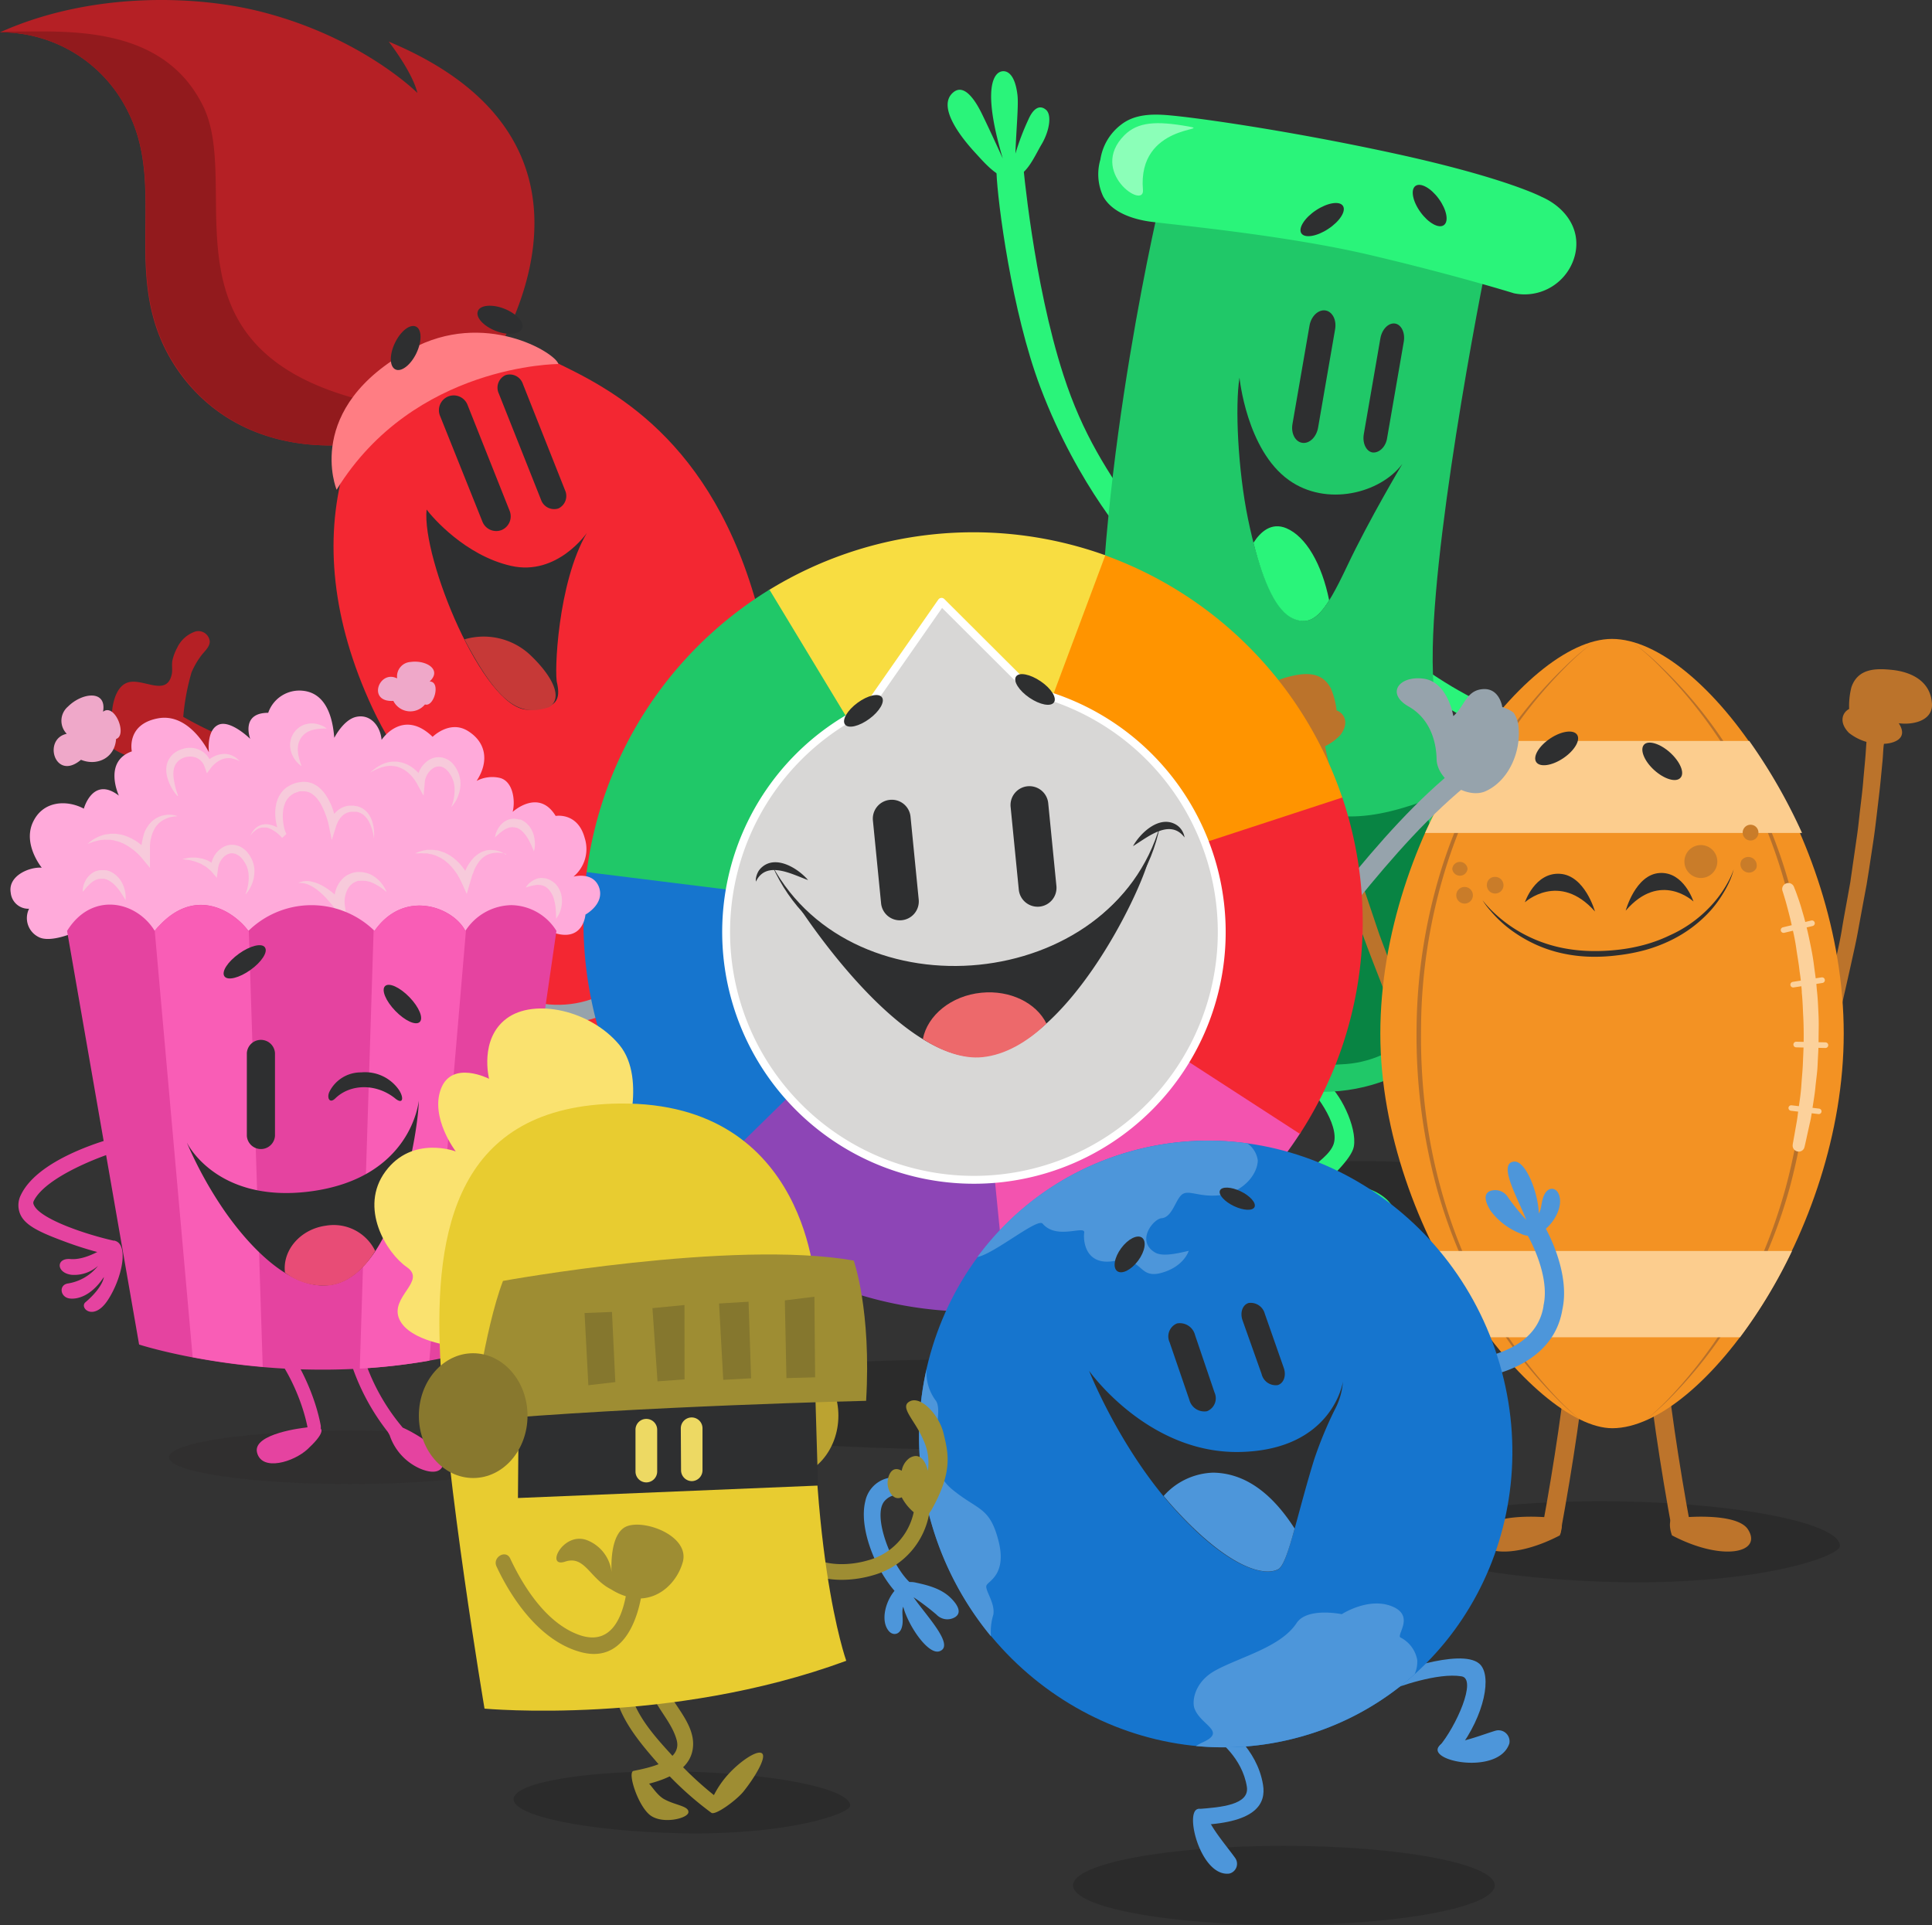 <svg xmlns="http://www.w3.org/2000/svg" width="633.014" height="630.733" viewBox="0 0 633.014 630.733">
  <rect x="0" y="0" width="633.014" height="630.733" fill="#333333" stroke="none"/>
  <g id="Grupo_513" data-name="Grupo 513" transform="translate(-379 -243.043)">
    <g id="Persojanes-06" transform="translate(689.488 266.374)" style="isolation: isolate">
      <g id="Capa_1" data-name="Capa 1" transform="translate(0 0)">
        <path id="Trazado_22156" data-name="Trazado 22156" d="M20.655,34.975c5.026-.205,7.549-6.687,10.113-11.016s3.426-9.6,1.456-11.3-4.1-.7-5.805,3.221A81.848,81.848,0,0,0,22.194,27c.226-7.159,1.067-15.919.677-19.139C21.927-.308,18.481-.6,16.8.41,14.378,1.928,12,8.205,18.05,28.6c0,0-4.1-9.047-6.852-14.667s-6.134-9.6-9.272-7.077c-6.154,4.923,3.98,16.514,7.282,20.062,2.318,2.523,6.339,7.241,9.929,7.959A6.5,6.5,0,0,0,20.655,34.975Z" transform="translate(0.017 0)" fill="#2af47a"/>
        <path id="Trazado_22157" data-name="Trazado 22157" d="M166.841,188.983c0,8.205-29.786,14.913-66.505,14.913S33.81,197.229,33.81,188.983,63.6,174.09,100.336,174.09,166.841,180.757,166.841,188.983Z" transform="translate(35.583 183.032)" opacity="0.15" style="mix-blend-mode: multiply;isolation: isolate"/>
        <path id="Trazado_22158" data-name="Trazado 22158" d="M95.431,196.226c4.657-3.651,29.355-17.806,23.611-30.77-1.805-4.1-6.544-3.508-11.631.164A58.074,58.074,0,0,0,88.19,193.99S90.754,199.939,95.431,196.226Z" transform="translate(92.756 170.968)" fill="#2af47a"/>
        <path id="Trazado_22159" data-name="Trazado 22159" d="M117.889,236.7c-25.027-33.458-51.694-67.7-57.438-110.343-.677-5.087,7.282-5.21,7.959-.185,5.518,41.068,32.186,74.3,56.31,106.425C127.777,236.7,120.925,240.807,117.889,236.7Z" transform="translate(63.549 128.766)" fill="#2af47a"/>
        <path id="Trazado_22160" data-name="Trazado 22160" d="M63.853,197.088c3.857-3.364,10.852-9.847,11.59-13.785,1.19-6.359-4.759-18.36-9.4-21.191s-8.7-.308-6.441.944,11.3,12.8,9.252,19.3S52.14,194.011,55.217,199.447s34.3,12.718,33.376,5.169C88.038,199.242,76.058,192.8,63.853,197.088Z" transform="translate(57.644 169.08)" fill="#2af47a"/>
        <path id="Trazado_22161" data-name="Trazado 22161" d="M16.426,14.53s3.385,39.222,13.293,69.746c6.3,19.488,14.462,31.8,24.9,46.71l-2.051,9.559S34.6,121.242,22.15,88.277C12.754,63.394,8.139,27.495,7.79,18.038Z" transform="translate(8.226 15.275)" fill="#2af47a"/>
        <path id="Trazado_22162" data-name="Trazado 22162" d="M113.392,113.3c-2.4,4.226,1.456,10.975,3.241,15.365s5.518,8.513,8.205,8.021,3-2.81.964-6.585a84.111,84.111,0,0,0-6.318-10.093c5.559,4.513,12.042,10.482,14.831,12.124,7.077,4.1,9.416,1.58,9.6-.308.308-2.913-3.282-8.534-23.2-16.083,0,0,9.7,2.195,15.837,3.426s11.365.923,11.241-3.1c-.246-7.877-16.555-7.18-21.437-6.79-3.139.246-9.6.431-12.021,2.872a5.108,5.108,0,0,0-.944,1.149Z" transform="translate(118.448 114.669)" fill="#2af47a"/>
        <path id="Trazado_22163" data-name="Trazado 22163" d="M68,85.6s19.673,21.7,46.874,33.335c24.042,10.257,35.755,13.457,55.079,17.047l-1.662,7.057s-32.412-5.334-57.438-17.991C97.2,118.135,73.933,103.857,61.44,86.072Z" transform="translate(64.632 89.996)" fill="#2af47a"/>
        <path id="Trazado_22164" data-name="Trazado 22164" d="M44.653,23.478s-21.211,87.757-20.37,163.535S53.9,304.208,73.926,313.029c26.134,11.508,62.033,2.195,72.618-27.734,10.77-30.483-14.236-61.418-13.129-113.153.923-42.833,17.56-126.651,19.3-133.626S52.591,2.083,44.653,23.478Z" transform="translate(25.54 16.625)" fill="#20c868"/>
        <path id="Trazado_22165" data-name="Trazado 22165" d="M25.659,33.736c2.728,4.985,9.108,7.323,15,8.205s43.981,4.308,72.188,10.934,47.387,12.6,47.387,12.6a17.026,17.026,0,0,0,20.042-12.7h0c2.051-8.9-3.857-15.816-11.036-18.934,0,0-11.959-6.318-48.453-14.236S52.019,7.293,44.881,6.986c-6.154-.308-10.257.8-13.416,3.282a17.662,17.662,0,0,0-6.728,11.385,17.088,17.088,0,0,0,.923,12.083Z" transform="translate(25.312 7.291)" fill="#2af47a"/>
        <path id="Trazado_22166" data-name="Trazado 22166" d="M30.2,12.3c4.431-4.472,10.524-4.78,20.985-2.933,8.452,1.518-16.739-.985-14.852,20.8C36.909,36.853,18.446,24.217,30.2,12.3Z" transform="translate(27.663 8.727)" fill="#8bffb8"/>
        <path id="Trazado_22167" data-name="Trazado 22167" d="M29.33,108.926s23.242-5.805,41.643,9.682,34.4,14.154,53.787,7.262c0,0,11.8,35.243,9.662,53.336-1.764,14.954-15.96,31.2-34.689,32.7s-37.458-2.831-51.428-27C42.418,174.775,31.258,144.292,29.33,108.926Z" transform="translate(30.872 113.4)" fill="#088443"/>
        <path id="Trazado_22168" data-name="Trazado 22168" d="M59.179,123.583a4.964,4.964,0,0,0-5.662,3.918,4.677,4.677,0,0,0,3.816,5.539,4.923,4.923,0,0,0,5.621-3.918,4.677,4.677,0,0,0-3.775-5.539Z" transform="translate(56.205 129.862)" fill="#20c868"/>
        <path id="Trazado_22169" data-name="Trazado 22169" d="M53.108,116.945a8.923,8.923,0,0,0-10.257,7.118A8.472,8.472,0,0,0,49.7,134.136a8.944,8.944,0,0,0,10.257-7.118,8.472,8.472,0,0,0-6.852-10.072Z" transform="translate(44.901 122.818)" fill="#20c868"/>
        <path id="Trazado_22170" data-name="Trazado 22170" d="M63.507,76.647c-.533,3.057-2.831,5.293-5.149,4.964h0c-2.318-.328-3.775-3.077-3.241-6.154L60.7,43.209c.533-3.077,2.851-5.293,5.169-4.985h0c2.3.328,3.754,3.077,3.221,6.154Z" transform="translate(57.868 40.157)" fill="#2e2f30"/>
        <path id="Trazado_22171" data-name="Trazado 22171" d="M74.174,77.689c-.39,3.036-2.646,5.087-4.759,4.882h0c-2.051-.287-3.405-2.954-2.913-5.949L71.938,45.2c.513-2.995,2.646-5.169,4.78-4.882h0c2.051.287,3.405,2.974,2.892,5.949Z" transform="translate(69.847 42.356)" fill="#2e2f30"/>
        <path id="Trazado_22172" data-name="Trazado 22172" d="M65.4,29.562c-3.754,2.482-7.693,3.1-8.78,1.415s1.067-5.087,4.841-7.57,7.713-3.1,8.8-1.395S69.179,27.1,65.4,29.562Z" transform="translate(59.273 22.132)" fill="#2e2f30"/>
        <path id="Trazado_22173" data-name="Trazado 22173" d="M76.834,27.135c-2.585-3.528-3.344-7.405-1.682-8.616s5.067.656,7.652,4.205,3.344,7.385,1.682,8.616S79.418,30.683,76.834,27.135Z" transform="translate(78.121 19.082)" fill="#2e2f30"/>
        <path id="Trazado_22174" data-name="Trazado 22174" d="M46.95,48.94s2.3,23.652,16.144,33.56c12.308,8.841,29.97,4.39,37.212-5.272,0,0-10.852,18.155-18.114,33.519s-11.036,20.083-17.7,17.047c-6.154-2.81-11.241-15.385-14.77-32.617C46.437,79.2,45.452,58.253,46.95,48.94Z" transform="translate(48.68 51.453)" fill="#2e2f30"/>
        <path id="Trazado_22175" data-name="Trazado 22175" d="M73.631,96.943C71.272,85.189,66.1,76.081,59.62,73.332c-4.882-2.051-8.452,1.108-10.79,4.759,3.344,13.354,7.652,22.442,12.883,24.8C66.349,104.985,69.692,103.3,73.631,96.943Z" transform="translate(51.374 76.417)" fill="#2af47a"/>
        <path id="Trazado_22176" data-name="Trazado 22176" d="M30.167,88.45a196.93,196.93,0,0,0-.882,46.382c3.2,29.786,9.067,49.233,15,60.023a35.92,35.92,0,0,0,17.806,14.831S49.634,192.536,45.675,158.4c-4.246-36.925-.533-56.269-.533-56.269S37.921,98.871,30.167,88.45Z" transform="translate(29.81 92.993)" fill="#8bffb8"/>
      </g>
    </g>
    <g id="Persojanes-33" transform="translate(379 243.043)" style="isolation: isolate">
      <g id="Capa_1-2" data-name="Capa 1" transform="translate(0 0)">
        <path id="Trazado_22910" data-name="Trazado 22910" d="M64.429,167.81c-9.055-11.83-27.409-16.187-41.6-15.8a2.726,2.726,0,0,1,0-5.428c16.382-.438,35.953,5.014,46.249,18.5,2.118,2.775-2.58,5.453-4.674,2.726Z" transform="translate(171.272 210.193)" fill="#b52025"/>
        <path id="Trazado_22911" data-name="Trazado 22911" d="M14.81,170.258c0,6.377,27.214,11.538,60.854,11.538s60.854-5.16,60.854-11.538S109.3,158.72,75.664,158.72,14.81,163.88,14.81,170.258Z" transform="translate(117.877 227.632)" opacity="0.15" style="mix-blend-mode: multiply;isolation: isolate"/>
        <path id="Trazado_22912" data-name="Trazado 22912" d="M57.827,150.54a66.331,66.331,0,0,0-2.7,34.663c.56,3.408-4.649,4.868-5.233,1.436a71.784,71.784,0,0,1,2.726-37.559c1.217-3.237,6.475-1.826,5.209,1.436Z" transform="translate(114.22 211.178)" fill="#b52025"/>
        <path id="Trazado_22913" data-name="Trazado 22913" d="M2.621,86.35c15.871.316,28.65,5.55,41.381,14.9,2.166,1.607,1.607,6.207-1.217,6.378-9.737.584-20.058,7.765-26.484,16.893-2,2.824-7.035,0-5.282-3.091,5.6-9.737,16.236-19.936,32.569-19.741-.438,1.68-2.434,3.481-2.872,5.16A62.656,62.656,0,0,0,2.426,93.215c-3.481,0-3.189-6.937.292-6.864Z" transform="translate(245.227 123.841)" fill="#b52025"/>
        <path id="Trazado_22914" data-name="Trazado 22914" d="M147.627,109.5c-24.8,17.5-59.175,8.325-83.614-6.67-2.97-1.826-.341-8.763,2.653-6.937,22.881,14.045,52.676,22.3,75.946,5.866,2.848-2.02,5.55,2.678,2.726,4.674Z" transform="translate(-9.829 137.086)" fill="#b52025"/>
        <path id="Trazado_22915" data-name="Trazado 22915" d="M44.164,53.422c-14.605,7.3-21.908,18.67-25.827,33.2C12.3,109.019,14.419,135.308,27.9,164.25c15.238,32.594,35.734,38.606,46.687,61.244,12.755,31.815-7.3,55.329-5.72,60.854s5.6,17.307,23.027,17.307c24.074.56,85.439-72.027,62.534-170.952C139.34,75.6,105.481,59.386,87.176,50.574,72.814,43.637,52.83,49.065,44.164,53.422Z" transform="translate(94.146 67.776)" fill="#f32732"/>
        <path id="Trazado_22916" data-name="Trazado 22916" d="M206.749,120.881s51.58-72.417-32.009-107.25c0,0,7.741,9.883,9.4,16.82,0,0-17.867-17.94-50.533-26.435-22.492-5.866-56.96-6.572-86.218,6.572a46.42,46.42,0,0,1,42.16,26.459c13.339,26.995-5.039,58.006,18.6,87.63,22.784,28.066,58.664,20.277,58.664,20.277S172.744,126.31,206.749,120.881Z" transform="translate(-47.384 0)" fill="#b52025"/>
        <path id="Trazado_22917" data-name="Trazado 22917" d="M66.5,4.523,67.522,4.3C85.56,4.5,119.2.726,132.977,28.645s-18.67,83.93,62.047,98.584a28.48,28.48,0,0,0-9.152,11.66s-35.88,7.789-58.566-20.4c-23.563-29.5-5.258-60.514-18.694-87.508A46.42,46.42,0,0,0,66.5,4.523Z" transform="translate(-66.451 6.066)" fill="#921a1d"/>
        <path id="Trazado_22918" data-name="Trazado 22918" d="M118.473,55.051s-47.272,0-72.66,41.186c0,0-11.124-26.776,24.342-46.006C94.2,37.087,117.573,51.376,118.473,55.051Z" transform="translate(64.479 64.224)" fill="#ff7d83"/>
        <path id="Trazado_22919" data-name="Trazado 22919" d="M57.349,91.433A4.552,4.552,0,0,0,63.07,94.3h0a4.528,4.528,0,0,0,2.166-5.939L51.41,53.508a4.528,4.528,0,0,0-5.72-2.872h0a4.528,4.528,0,0,0-2.166,6.012Z" transform="translate(119.907 72.29)" fill="#2e2f30"/>
        <path id="Trazado_22920" data-name="Trazado 22920" d="M64.868,94.668A4.868,4.868,0,0,0,71.1,97.345h0a4.868,4.868,0,0,0,2.678-6.231L59.927,56.256A4.868,4.868,0,0,0,53.6,53.579h0a4.868,4.868,0,0,0-2.7,6.231Z" transform="translate(93.231 76.333)" fill="#2e2f30"/>
        <path id="Trazado_22921" data-name="Trazado 22921" d="M64.235,58.122c1.923.925,5.014-1.461,6.864-5.331s1.8-7.789-.146-8.714-5.014,1.46-6.889,5.355S62.287,57.2,64.235,58.122Z" transform="translate(65.336 62.929)" fill="#2e2f30"/>
        <path id="Trazado_22922" data-name="Trazado 22922" d="M49.121,42.948c-.779,2.02,1.85,4.868,5.842,6.451s7.887,1.168,8.666-.828-1.85-4.868-5.866-6.451S49.778,40.952,49.121,42.948Z" transform="translate(107.445 59.02)" fill="#2e2f30"/>
        <path id="Trazado_22923" data-name="Trazado 22923" d="M10.925,166.784c-2.848-3.627,25.729-22.078,27.993-17.915S13.8,170.435,10.925,166.784Z" transform="translate(225.287 212.631)" fill="#b52025"/>
        <path id="Trazado_22924" data-name="Trazado 22924" d="M45.92,166.515c0,1.947,4.868,3.505,10.832,3.505s10.832-1.558,10.832-3.505-4.868-3.505-10.832-3.505S45.92,164.592,45.92,166.515Z" transform="translate(111.084 233.785)" fill="#b52025"/>
        <path id="Trazado_22925" data-name="Trazado 22925" d="M12.119,102.1c5.4-2.8,8.812,2.434,8.617,6.012s-5.818,7.035-3.822,9.031,6.012-5.818,9.226-4.406,2.02,5.4-2.8,7.619-8.422,3.6-9.737.609c1.607,3.213,13.047-.414,12.439,4.868-.243,2.191-12.828,4.6-15.238-1.826S6.642,104.921,12.119,102.1Z" transform="translate(241.814 145.288)" fill="#b52025"/>
        <path id="Trazado_22926" data-name="Trazado 22926" d="M116.642,114.133a75.291,75.291,0,0,1,2.8-15.652,25.753,25.753,0,0,1,3.213-5.55c.949-1.29,2.872-2.848,2.751-4.7a3.749,3.749,0,0,0-4.649-3.164,10.151,10.151,0,0,0-6.012,5.331,16.14,16.14,0,0,0-1.509,3.895c-.365,1.534,0,2.994-.219,4.528-1.436,7.595-8.568,2.045-13.631,2.775-5.6.8-6.012,10.029-6.012,10.029s-4.868,7.3-.389,11.222S114.622,132.56,116.642,114.133Z" transform="translate(-56.689 121.836)" fill="#b52025"/>
        <path id="Trazado_22927" data-name="Trazado 22927" d="M92.94,76.233S83.2,90.473,68.087,87.041,42.212,71,40.411,68.59C38.8,84.656,58.862,133.485,73.3,134.167c10.224,0,10.929-3.651,9.883-8.666C82.181,122.7,83.325,92.469,92.94,76.233Z" transform="translate(99.359 98.37)" fill="#2e2f30"/>
        <path id="Trazado_22928" data-name="Trazado 22928" d="M44.534,86.594a22.321,22.321,0,0,1,21.275,4.868c7.156,6.694,11.319,14.143,6.524,17.331C62.888,111.958,55.975,108.355,44.534,86.594Z" transform="translate(107.65 122.892)" fill="#c63937"/>
      </g>
    </g>
    <g id="Persojanes-38" transform="translate(788.905 452.388)" style="isolation: isolate">
      <g id="Capa_1-3" data-name="Capa 1" transform="translate(0 0)">
        <g id="Grupo_325" data-name="Grupo 325" transform="translate(49.109 282.534)" opacity="0.15" style="mix-blend-mode: multiply;isolation: isolate">
          <path id="Trazado_23044" data-name="Trazado 23044" d="M164.555,133.924c0,3.317-26.063,12.676-72.171,11.847-39.734-.782-71.816-7.321-71.674-14.619s32.46-12.534,72.195-11.847S164.7,126.65,164.555,133.924Z" transform="translate(-20.71 -119.244)"/>
        </g>
        <path id="Trazado_23045" data-name="Trazado 23045" d="M101.763,12.653v1.279a22.436,22.436,0,0,1-.237,3.578c-.237,1.564-.237,3.436-.45,5.568s-.427,4.549-.687,7.108-.616,5.473-.971,8.482-.711,6.184-1.185,9.477-1.019,6.658-1.516,10.07l-.853,5.307c-.332,1.73-.64,3.459-.971,5.189-.64,3.459-1.28,6.942-1.9,10.33s-1.4,6.753-2.109,9.975-1.422,6.35-2.085,9.312c-.355,1.469-.663,2.914-.971,4.289L86.717,106.6c-2.772,10.212-4.739,17.012-4.739,17.012l-4.739-1.422s1.8-6.729,4.525-16.823c.332-1.279.687-2.583,1.043-3.957l.948-4.265c.64-2.914,1.3-6.018,2.014-9.193s1.469-6.492,2.014-9.88,1.208-6.824,1.824-10.259l.924-5.142c.237-1.73.5-3.436.734-5.142.5-3.388.971-6.729,1.445-9.975s.758-6.4,1.114-9.359.711-5.8.924-8.411.45-4.976.64-7.108.284-3.933.4-5.45.19-2.7.213-3.53V12.44Z" transform="translate(105.811 17.035)" fill="#bb732b"/>
        <path id="Trazado_23046" data-name="Trazado 23046" d="M83.9,25.065a16.728,16.728,0,0,0,10.97,3.578c3.507,0,8.7-1.587,5.331-6.753,4.739.64,11.255-.853,10.875-6.492-.521-7.748-7.44-10.378-12.937-10.97-5.142-.545-11.3-.687-13.458,5.686a24.9,24.9,0,0,0-.734,7.108C81.744,18.312,80.441,21.582,83.9,25.065Z" transform="translate(112.016 5.737)" fill="#bb732b"/>
        <path id="Trazado_23047" data-name="Trazado 23047" d="M46.256,158.915,40.19,157.8c4.194-22.58,7.44-45.018,8.7-59.732l6.137.545C53.719,113.826,50.52,135.814,46.256,158.915Z" transform="translate(55.075 134.294)" fill="#bd742b"/>
        <path id="Trazado_23048" data-name="Trazado 23048" d="M53.689,122.016S36.2,120.357,32.72,126.044c-4.739,7.558,8.269,10.591,24.95,1.872,0,0,1.516-3.862,0-5.852a2.559,2.559,0,0,0-3.981-.047Z" transform="translate(43.496 165.815)" fill="#bd742b"/>
        <path id="Trazado_23049" data-name="Trazado 23049" d="M63.357,158.915c-4.265-23.1-7.464-45.018-8.767-60.3l6.137-.545c1.256,14.809,4.5,37.152,8.7,59.732Z" transform="translate(74.794 134.294)" fill="#bd742b"/>
        <path id="Trazado_23050" data-name="Trazado 23050" d="M62.536,122.015s17.51-1.659,20.993,4.028c4.739,7.558-8.293,10.591-24.949,1.872,0,0-1.516-3.862,0-5.852a2.535,2.535,0,0,1,3.957-.047Z" transform="translate(79.335 165.815)" fill="#bd742b"/>
        <path id="Trazado_23051" data-name="Trazado 23051" d="M12.973,13l.261,1.232c.166.829.426,1.99.758,3.459s.687,3.27,1.185,5.331,1.09,4.383,1.706,6.942,1.374,5.26,2.132,8.151,1.564,5.971,2.512,9.1,1.9,6.374,2.891,9.643l1.493,4.976c.569,1.635,1.114,3.293,1.682,4.952l3.317,9.857c1.043,3.27,2.369,6.4,3.459,9.478l3.365,8.79c.521,1.4,1.043,2.772,1.564,4.075s1.09,2.559,1.611,3.744L47.85,118.7,43.4,120.806l-7.108-16.135c-.521-1.208-1.09-2.369-1.659-3.767l-1.587-4.1c-1.114-2.82-2.251-5.8-3.459-8.885s-2.369-6.231-3.554-9.477-2.369-6.611-3.412-9.928c-.592-1.659-1.161-3.341-1.73-5s-1.019-3.341-1.54-5l-2.985-9.738c-.948-3.151-1.753-6.255-2.583-9.169s-1.587-5.663-2.2-8.222L9.822,24.278c-.521-2.085-.924-3.933-1.256-5.45s-.663-2.583-.806-3.459L7.5,14.161Z" transform="translate(10.31 17.802)" fill="#bb732b"/>
        <path id="Trazado_23052" data-name="Trazado 23052" d="M28.006,16.775a25.5,25.5,0,0,0-1.824-7.108C23.03,3.435,16.7,4.572,11.609,5.923,5.994,7.558-.593,11.136.023,19.12c.474,5.781,7.464,6.3,12.084,4.952-2.606,5.781,2.938,6.539,6.516,6.066a17.3,17.3,0,0,0,10.662-5.355C32.294,20.755,30.47,17.651,28.006,16.775Z" transform="translate(0.017 6.658)" fill="#bb732b"/>
        <path id="Trazado_23053" data-name="Trazado 23053" d="M17.86,129.344c0,65.205,50.278,129.273,76.01,129.273,29.5,0,75.82-64.139,75.82-129.344S123.89,0,93.751,0C64.892,0,17.836,64.139,17.86,129.344Z" transform="translate(24.497)" fill="#f39223"/>
        <path id="Trazado_23054" data-name="Trazado 23054" d="M80.642.53a87.38,87.38,0,0,0-9.193,8.222A154.627,154.627,0,0,0,51.215,34.033,165.243,165.243,0,0,0,40.742,52.988,168.956,168.956,0,0,0,32.094,75.5a179.5,179.5,0,0,0-7.748,51.723A198.007,198.007,0,0,0,25.791,153.8a175.5,175.5,0,0,0,4.976,25.329,171.231,171.231,0,0,0,7.961,22.77,161.759,161.759,0,0,0,9.857,19.239,153.012,153.012,0,0,0,19.429,25.9,86.409,86.409,0,0,0,8.956,8.435,86.7,86.7,0,0,1-9.122-8.269A145.221,145.221,0,0,1,47.9,221.568a164.246,164.246,0,0,1-18.363-42.222,190.758,190.758,0,0,1-6.658-52.126,180.831,180.831,0,0,1,8.008-52.126A163.653,163.653,0,0,1,50.527,33.583,147.281,147.281,0,0,1,71.283,8.562,87.669,87.669,0,0,1,80.642.53Z" transform="translate(31.351 0.726)" fill="#b7702a"/>
        <path id="Trazado_23055" data-name="Trazado 23055" d="M52.81.53a85.3,85.3,0,0,1,9.359,8.008,147.443,147.443,0,0,1,20.756,25,162.324,162.324,0,0,1,19.689,41.559,181.611,181.611,0,0,1,8.056,52.126,190.806,190.806,0,0,1-6.611,52.126,164.409,164.409,0,0,1-18.315,42.127A146.4,146.4,0,0,1,65.818,247.11a86.956,86.956,0,0,1-9.146,8.293,85.3,85.3,0,0,0,8.956-8.459,153.108,153.108,0,0,0,19.405-25.9,160.351,160.351,0,0,0,9.857-19.263,174.647,174.647,0,0,0,7.937-22.77,178.749,178.749,0,0,0,4.928-25.352,202.02,202.02,0,0,0,1.422-26.584,180.333,180.333,0,0,0-7.8-51.7A171.944,171.944,0,0,0,92.71,52.893a157.944,157.944,0,0,0-10.5-18.955A153.366,153.366,0,0,0,62,8.752,84.968,84.968,0,0,0,52.81.53Z" transform="translate(72.357 0.726)" fill="#b7702a"/>
        <path id="Trazado_23056" data-name="Trazado 23056" d="M24.05,44.248H147.542A180.69,180.69,0,0,0,130.269,14.11H41.536A182.918,182.918,0,0,0,24.05,44.248Z" transform="translate(32.974 19.322)" fill="#fccd8e"/>
        <path id="Trazado_23057" data-name="Trazado 23057" d="M43.128,112.907h82.123A167.681,167.681,0,0,0,142.286,84.64H25.5a178.816,178.816,0,0,0,17.628,28.267Z" transform="translate(34.959 115.903)" fill="#fccd8e"/>
        <path id="Trazado_23058" data-name="Trazado 23058" d="M77.271,34.978l.355.9c.261.616.569,1.493.971,2.63s.853,2.488,1.3,4.075l.735,2.535c.237.9.474,1.848.711,2.82.521,1.967.948,4.123,1.422,6.4s.9,4.739,1.185,7.227c.166,1.256.355,2.535.521,3.815s.237,2.63.379,3.957c.284,2.63.379,5.355.5,8.032s0,5.426,0,8.08-.213,5.284-.308,7.8-.5,4.976-.711,7.274-.592,4.478-.9,6.492-.545,3.838-.948,5.426l-.924,4.17c-.5,2.369-.806,3.6-.806,3.6a1.919,1.919,0,0,1-2.369,1.493,1.943,1.943,0,0,1-1.493-2.227v-.118l.64-3.578c.19-1.114.45-2.512.711-4.075s.45-3.388.734-5.331.592-4.075.735-6.326.4-4.62.5-7.108.237-5,.261-7.582,0-5.189-.142-7.819-.19-5.236-.474-7.819c0-1.279-.213-2.559-.308-3.815s-.332-2.512-.474-3.72c-.261-2.369-.711-4.739-1.043-7.108s-.758-4.312-1.185-6.231-.829-3.673-1.232-5.213-.758-2.891-1.066-3.981l-.758-2.512-.284-.877h0a1.943,1.943,0,0,1,1.232-2.369A1.967,1.967,0,0,1,77.271,34.978Z" transform="translate(100.591 46.22)" fill="#fcd19b"/>
        <line id="Línea_11" data-name="Línea 11" y1="2.227" x2="9.312" transform="translate(174.473 93.164)" fill="none" stroke="#fcd19b" stroke-linecap="round" stroke-miterlimit="10" stroke-width="1.85"/>
        <line id="Línea_12" data-name="Línea 12" y1="1.469" x2="9.454" transform="translate(177.625 111.811)" fill="none" stroke="#fcd19b" stroke-linecap="round" stroke-miterlimit="10" stroke-width="1.85"/>
        <line id="Línea_13" data-name="Línea 13" x2="9.572" y2="0.213" transform="translate(178.62 132.898)" fill="none" stroke="#fcd19b" stroke-linecap="round" stroke-miterlimit="10" stroke-width="1.85"/>
        <line id="Línea_14" data-name="Línea 14" x2="9.027" y2="1.09" transform="translate(176.985 153.701)" fill="none" stroke="#fcd19b" stroke-linecap="round" stroke-miterlimit="10" stroke-width="1.8"/>
        <path id="Trazado_23059" data-name="Trazado 23059" d="M66.551,25.9c-1.445,1.564-5.284.426-8.577-2.559s-4.739-6.705-3.365-8.293,5.284-.426,8.577,2.559S68.091,24.316,66.551,25.9Z" transform="translate(74.112 19.636)" fill="#2e2f30"/>
        <path id="Trazado_23060" data-name="Trazado 23060" d="M53,13.852c1.185,1.777-.853,5.213-4.549,7.7s-7.653,3.033-8.838,1.256.829-5.213,4.525-7.7S51.818,12.075,53,13.852Z" transform="translate(53.825 17.542)" fill="#2e2f30"/>
        <path id="Trazado_23061" data-name="Trazado 23061" d="M27.81,33.1a2.512,2.512,0,0,0,5,0,2.512,2.512,0,0,0-5,0Z" transform="translate(38.122 42.222)" fill="#c97c29"/>
        <path id="Trazado_23062" data-name="Trazado 23062" d="M32.613,35.281a2.725,2.725,0,1,0,2.7-2.369A2.583,2.583,0,0,0,32.613,35.281Z" transform="translate(44.668 45.064)" fill="#c97c29"/>
        <path id="Trazado_23063" data-name="Trazado 23063" d="M28.36,37.025A2.725,2.725,0,1,0,31.085,34.3,2.725,2.725,0,0,0,28.36,37.025Z" transform="translate(38.876 46.969)" fill="#c97c29"/>
        <path id="Trazado_23064" data-name="Trazado 23064" d="M65.212,33.367a5.392,5.392,0,1,0,0,.024Z" transform="translate(87.558 39.562)" fill="#c97c29"/>
        <path id="Trazado_23065" data-name="Trazado 23065" d="M69.539,30.656a2.583,2.583,0,1,0-1.566-2.194A2.583,2.583,0,0,0,69.539,30.656Z" transform="translate(93.112 35.188)" fill="#c97c29"/>
        <path id="Trazado_23066" data-name="Trazado 23066" d="M69.179,34.966A2.7,2.7,0,0,0,72.828,33.9a2.772,2.772,0,0,0-4.9-2.512,2.677,2.677,0,0,0,1.256,3.578Z" transform="translate(92.689 41.28)" fill="#c97c29"/>
        <path id="Trazado_23067" data-name="Trazado 23067" d="M37.85,41.826S49.057,31.59,60.809,44.835c0,0-3.293-11.847-11.491-12.344S37.85,41.826,37.85,41.826Z" transform="translate(51.871 44.467)" fill="#2e2f30"/>
        <path id="Trazado_23068" data-name="Trazado 23068" d="M73.991,41.716S63.163,31.5,51.79,44.725c0,0,3.175-11.847,11.112-12.344S73.991,41.716,73.991,41.716Z" transform="translate(70.96 44.316)" fill="#2e2f30"/>
        <path id="Trazado_23069" data-name="Trazado 23069" d="M32,41.987a34.166,34.166,0,0,0,2.82,3.2,45.518,45.518,0,0,0,8.767,6.824A46.44,46.44,0,0,0,58.111,57.6a52.129,52.129,0,0,0,8.743,1,65.564,65.564,0,0,0,9.17-.355,56.864,56.864,0,0,0,8.956-1.659,47.672,47.672,0,0,0,8.293-3.08,41.393,41.393,0,0,0,12.771-8.885,37.91,37.91,0,0,0,6.516-8.861,24.757,24.757,0,0,0,1.706-3.886,22.675,22.675,0,0,1-1.4,4.028,36.345,36.345,0,0,1-2.369,4.36,36.986,36.986,0,0,1-3.838,5.142,42.648,42.648,0,0,1-12.842,9.643,49.237,49.237,0,0,1-8.364,3.2,60.069,60.069,0,0,1-9.241,1.777,58.833,58.833,0,0,1-9.359.45,48.477,48.477,0,0,1-9.027-1.161,43.335,43.335,0,0,1-8.1-2.677,46.153,46.153,0,0,1-6.658-3.673,39.26,39.26,0,0,1-8.459-7.511A23.693,23.693,0,0,1,32,41.987Z" transform="translate(43.86 43.642)" fill="#2e2f30"/>
      </g>
    </g>
    <g id="WILLY-05" transform="translate(519.244 417.446)" style="isolation: isolate">
      <g id="Capa_1-4" data-name="Capa 1" transform="translate(0 0)">
        <g id="Grupo_347" data-name="Grupo 347" transform="translate(58.086 270.92)" opacity="0.15" style="mix-blend-mode: multiply;isolation: isolate">
          <path id="Trazado_24097" data-name="Trazado 24097" d="M285.656,178.576c0,8.189-56.081,14.889-125.281,14.889S35.11,186.848,35.11,178.576,91.175,163.77,160.375,163.77,285.656,170.4,285.656,178.576Z" transform="translate(-35.11 -163.77)"/>
        </g>
        <path id="Trazado_24098" data-name="Trazado 24098" d="M81.452,139.4c-9.76,3.821-25.692,12.391-29.778,22.8-4.7,11.911,4.582,22.3,11.58,31.035,2.614,3.309,7.147-1.357,4.566-4.566-6.038-7.527-15.948-17.916-7.759-27.412a62.2,62.2,0,0,1,23.16-15.633c3.838-1.505,2.167-7.742-1.654-6.22Z" transform="translate(32.979 91.051)" fill="#96a3ac"/>
        <path id="Trazado_24099" data-name="Trazado 24099" d="M46.317,174.063a54.477,54.477,0,0,1,14.541-5.84c7.411-1.538,16.08,2.845,8.834,7.775s-22.681,4.235-24.335,2.266S46.317,174.063,46.317,174.063Z" transform="translate(29.321 109.859)" fill="#96a3ac"/>
        <path id="Trazado_24100" data-name="Trazado 24100" d="M146.745,143.867a85.3,85.3,0,0,1,48.935,42.1c1.82,3.739,7.378.463,5.559-3.309-10.075-20.729-30.87-38.149-52.773-45.064-3.987-1.274-5.674,4.963-1.654,6.22Z" transform="translate(94.557 89.913)" fill="#96a3ac"/>
        <path id="Trazado_24101" data-name="Trazado 24101" d="M186.173,90.7c11.464-14.078,23.938-28.454,38.264-39.7,3.309-2.564-1.34-7.1-4.566-4.549-14.326,11.249-26.8,25.642-38.264,39.7-2.6,3.193,1.936,7.792,4.566,4.566Z" transform="translate(118.323 29.891)" fill="#96a3ac"/>
        <path id="Trazado_24102" data-name="Trazado 24102" d="M210.389,41.308s-1.754-11.2-9.744-12.258-12.474,4.814-4.88,9.132,9.066,12.523,9.148,17.2c.1,6.882,9.926,13.235,16.014,10.555,7.66-3.441,11.58-12.887,10.852-20.795a9.661,9.661,0,0,0-1.654-4.963,11.381,11.381,0,0,0-3.689-1.82s-.844-6.3-6.369-5.889S214.045,38.215,210.389,41.308Z" transform="translate(125.54 18.918)" fill="#96a3ac"/>
        <path id="Trazado_24103" data-name="Trazado 24103" d="M56.691,95.564c-12.771,11.183-41.705,8.966-42.086-12.093,0-4.185-6.518-3.97-6.435.182.463,27.164,36.395,31.018,53.269,16.3,3.127-2.746-1.654-7.1-4.748-4.384Z" transform="translate(5.348 52.622)" fill="#96a3ac"/>
        <path id="Trazado_24104" data-name="Trazado 24104" d="M56.683,125.576c2.9,29.215-20.729,52.508-2.068,72.327a127.5,127.5,0,0,0,105.512,39.6c70.16-6.932,86.223-66.95,79.291-137.11S184.066,20.3,137,29.063C98.041,36.259,49.719,55.433,56.683,125.576Z" transform="translate(30.998 17.25)" fill="#8d45b6"/>
        <path id="Trazado_24105" data-name="Trazado 24105" d="M107.16,76.73,119.8,204.559l1.208-.1a127.382,127.382,0,0,0,94.859-58.116Z" transform="translate(70.119 50.198)" fill="#f353af"/>
        <path id="Trazado_24106" data-name="Trazado 24106" d="M215.534,163.087A127.465,127.465,0,0,0,229.133,52L107.16,92.895Z" transform="translate(70.119 34.017)" fill="#f32732"/>
        <path id="Trazado_24107" data-name="Trazado 24107" d="M107.16,124.008l122.254-40A127.879,127.879,0,0,0,151.148,4.45Z" transform="translate(70.119 2.904)" fill="#ff9400"/>
        <path id="Trazado_24108" data-name="Trazado 24108" d="M133.11,126.982,177.776,7.541A127.9,127.9,0,0,0,67.45,19.005Z" transform="translate(44.136 -0.005)" fill="#f8dd41"/>
        <path id="Trazado_24109" data-name="Trazado 24109" d="M31.35,104.773l125.43,14.773L91.352,11.37a127.862,127.862,0,0,0-60,93.4Z" transform="translate(20.515 7.432)" fill="#20c868"/>
        <path id="Trazado_24110" data-name="Trazado 24110" d="M31.825,67.31A127.531,127.531,0,0,0,66.334,171.979l90.805-89.1Z" transform="translate(20.14 44.034)" fill="#1675ce"/>
        <path id="Trazado_24111" data-name="Trazado 24111" d="M158.834,42.913,129.619,13.78,105.3,48.67a81.194,81.194,0,1,0,53.468-5.757Z" transform="translate(38.628 9.009)" fill="#d8d7d6" stroke="#fff" stroke-linejoin="round" stroke-width="2.58"/>
        <path id="Trazado_24112" data-name="Trazado 24112" d="M94.8,32.966c1.075,1.439-.761,4.616-4.119,7.08s-6.932,3.309-7.99,1.82.778-4.616,4.119-7.08S93.739,31.51,94.8,32.966Z" transform="translate(53.911 21.089)" fill="#2e2f30"/>
        <path id="Trazado_24113" data-name="Trazado 24113" d="M116.568,28.878c-1.026,1.489.926,4.6,4.367,6.948s7.031,3.027,8.057,1.522-.943-4.582-4.384-6.915S117.577,27.39,116.568,28.878Z" transform="translate(76.096 18.378)" fill="#2e2f30"/>
        <path id="Trazado_24114" data-name="Trazado 24114" d="M73,79.385s33.5,52.938,60.829,50.209S185.51,76.656,188.5,64.48a71.136,71.136,0,0,1-56.842,35.6C92.14,103.026,73,79.385,73,79.385Z" transform="translate(47.768 42.183)" fill="#2e2f30"/>
        <path id="Trazado_24115" data-name="Trazado 24115" d="M68.15,71.235C95.231,120.864,179.486,112.741,195.284,58,183.82,116.067,91.757,124.868,68.15,71.235Z" transform="translate(44.594 37.943)" fill="#2e2f30"/>
        <path id="Trazado_24116" data-name="Trazado 24116" d="M64.941,71.714a4.4,4.4,0,0,1,0-.976,6.965,6.965,0,0,1,.86-2.465,5.988,5.988,0,0,1,1.191-1.357c4.632-3.954,11.729.414,15.054,4.285C76.918,69.4,68.365,64.534,64.941,71.714Z" transform="translate(42.477 42.757)" fill="#2e2f30"/>
        <path id="Trazado_24117" data-name="Trazado 24117" d="M156.511,62.474c-4.781-6.369-12.192,0-16.891,2.845,2.5-4.467,8.6-10.091,13.929-7.147a5.806,5.806,0,0,1,1.423,1.108,6.27,6.27,0,0,1,1.323,2.25,5.338,5.338,0,0,1,.215.943Z" transform="translate(91.358 37.521)" fill="#2e2f30"/>
        <path id="Trazado_24118" data-name="Trazado 24118" d="M103.127,85.686a6.187,6.187,0,0,1-5.559,6.766h0A6.171,6.171,0,0,1,90.8,86.91L88.123,59.8a6.187,6.187,0,0,1,5.558-6.783h0a6.154,6.154,0,0,1,6.766,5.542Z" transform="translate(57.642 34.658)" fill="#2e2f30"/>
        <path id="Trazado_24119" data-name="Trazado 24119" d="M130.4,82.995a6.187,6.187,0,0,1-5.559,6.766h0a6.2,6.2,0,0,1-6.766-5.559l-2.68-27.114a6.187,6.187,0,0,1,5.542-6.766h0a6.2,6.2,0,0,1,6.783,5.559Z" transform="translate(75.486 32.899)" fill="#2e2f30"/>
        <path id="Trazado_24120" data-name="Trazado 24120" d="M98,106.421c6.1,3.987,13.235,6.617,19.554,5.939,7.345-.728,14.69-4.963,20.944-11-3.309-6.75-11.878-11.051-21.324-10.108C107.281,92.227,99.522,98.646,98,106.421Z" transform="translate(64.126 59.615)" fill="#ed696b"/>
        <path id="Trazado_24121" data-name="Trazado 24121" d="M178.873,178.714c2.531.414,5.062-1.423,6.617-3.788,2.415-3.855,3.755-6.237,7.577-9.2,2.994-2.333,9.479-5.74,7.825-10.6-1.175-3.441-6.055-4.053-9.1-3.441-6.617,1.373-23.16,19.008-15.4,25.774a4.963,4.963,0,0,0,2.481,1.257Z" transform="translate(114.092 99.104)" fill="#96a3ac"/>
        <path id="Trazado_24122" data-name="Trazado 24122" d="M21.507,75.915s1.654-11.183,9.744-12.292,12.457,4.814,4.88,9.115-9.082,12.54-9.148,17.221c-.1,6.865-9.926,13.235-16.014,10.555C3.31,97.124-.644,87.661.084,79.77a9.711,9.711,0,0,1,1.654-4.963c.331-.4,3.722-2.151,3.689-1.82,0,0,.844-6.3,6.369-5.889S17.818,72.871,21.507,75.915Z" transform="translate(0.002 41.534)" fill="#96a3ac"/>
      </g>
    </g>
    <g id="Persojanes-13" transform="translate(662.027 616.788)" style="isolation: isolate">
      <g id="Capa_1-5" data-name="Capa 1" transform="translate(0 0)">
        <path id="Trazado_22344" data-name="Trazado 22344" d="M34.79,130.252c0,7.17,30.946,12.981,69.1,12.981s69.1-5.91,69.1-12.981-30.946-12.962-69.1-12.962S34.79,123.1,34.79,130.252Z" transform="translate(33.743 113.755)" opacity="0.15" style="mix-blend-mode: multiply;isolation: isolate"/>
        <path id="Trazado_22345" data-name="Trazado 22345" d="M100.472,65.179a3.152,3.152,0,1,1,0-6.3h0c.256,0,25.057-.256,27.834-17.729v-.2c2.285-10.046-5.082-22.752-5.161-22.89a3.152,3.152,0,0,1,5.437-3.171c.355.591,8.648,14.931,5.91,27.361C131.556,60.353,110.971,65.179,100.472,65.179Z" transform="translate(94.388 13.064)" fill="#4d96da"/>
        <path id="Trazado_22346" data-name="Trazado 22346" d="M56.633,129.667c18.3-.847,21.274-7.151,20.29-13.139-1.97-12.115-12.233-18.95-12.371-19.068l-2.974,3.94c.453.394,8.529,6.146,10.046,15.759.926,5.91-8.392,6.757-16.074,7.308Z" transform="translate(53.877 94.523)" fill="#4d96da"/>
        <path id="Trazado_22347" data-name="Trazado 22347" d="M57.4,111.273a2.974,2.974,0,0,1,1.97,2.206c1.241,3.94,6.717,10.243,9.219,13.789a3.29,3.29,0,0,1-1.97,5.082C56.713,133.552,51.139,109.184,57.4,111.273Z" transform="translate(53.108 107.796)" fill="#4d96da"/>
        <path id="Trazado_22348" data-name="Trazado 22348" d="M110.461,116.035c8.589-11.327,11.11-24.466,6.835-28.189-6.264-5.417-29.981,3.684-30.158,3.782L87,96.908c3.329-1.438,16.724-6.225,24.466-4.925,5.181.847-1.773,16.507-7.426,23.106Z" transform="translate(84.379 83.531)" fill="#4d96da"/>
        <path id="Trazado_22349" data-name="Trazado 22349" d="M95.938,103.247a2.915,2.915,0,0,1,2.8-1.123c4.176.335,11.6-2.718,15.759-3.94a3.625,3.625,0,0,1,4.452,4.2C115.5,112.841,91.7,108.31,95.938,103.247Z" transform="translate(92.559 95.117)" fill="#4d96da"/>
        <path id="Trazado_22350" data-name="Trazado 22350" d="M199.464,73.259c15.444,52.95-13.789,107.574-65.005,121.993s-105.7-16.763-121.146-69.713S27.1,17.965,78.417,3.526,184.021,20.309,199.464,73.259Z" transform="translate(8.909 0.001)" fill="#1675ce"/>
        <path id="Trazado_22351" data-name="Trazado 22351" d="M11.638,38a15.444,15.444,0,0,0,2.876,10.105c3.664,4.255-5.22,20.467,5.516,29.292,8.49,6.973,12.213,5.594,15.128,16.626s-3.073,13.316-3.841,14.774,2.876,5.732,2.206,9.652a18.773,18.773,0,0,0-.768,7.111A102.807,102.807,0,0,1,13.312,88.783,101.329,101.329,0,0,1,11.638,38Z" transform="translate(8.91 36.855)" fill="#4d96da"/>
        <path id="Trazado_22352" data-name="Trazado 22352" d="M55.14,111.393c-.886-2.4,0-8.746,6.894-12.489,8.214-4.472,21.353-7.584,26.554-15.5,3.467-5.279,14.813-2.915,14.813-2.915s8.687-5.653,16.369-2.6,1.517,9.3,2.837,10.224a10.3,10.3,0,0,1,5.516,7.367,10.105,10.105,0,0,1-.847,4.669,92.721,92.721,0,0,1-37.211,20.447,94,94,0,0,1-34.453,3.093,17.868,17.868,0,0,1,2.206-1.2C65.856,118.858,57.228,116.967,55.14,111.393Z" transform="translate(53.203 74.661)" fill="#4d96da"/>
        <path id="Trazado_22353" data-name="Trazado 22353" d="M69.013,3.526A94.336,94.336,0,0,1,107.327.867a8.175,8.175,0,0,1,3.447,5.614c-.138,4.728-4.9,10.3-11.819,11.307s-10.6-1.773-12.863-.256-3.25,7.584-6.835,7.879c-2.64.177-8.529,7.407-2.187,11.208,2.187,1.32,6.264.63,11.071-.532,0,0-1.5,5.24-9.1,7.269s-5.791-5.634-15.286-3.94S53.51,32.779,53.9,30.159s-9,2.5-13.631-2.974C38.6,25.214,24.514,37.033,18.88,38.137A93.43,93.43,0,0,1,69.013,3.526Z" transform="translate(18.313 0)" fill="#4d96da"/>
        <path id="Trazado_22354" data-name="Trazado 22354" d="M69.422,50.327a4.747,4.747,0,0,0,5.26,3.6h0c1.97-.571,2.9-3.112,1.97-5.693L70.446,30.511a4.787,4.787,0,0,0-5.3-3.487h0c-1.97.591-2.9,3.132-1.97,5.713Z" transform="translate(60.925 26.163)" fill="#2e2f30"/>
        <path id="Trazado_22355" data-name="Trazado 22355" d="M57.548,55.5a5.063,5.063,0,0,0,5.791,3.7h0a4.57,4.57,0,0,0,2.443-6.146L59.4,34.243a5.141,5.141,0,0,0-5.91-3.8h0a4.59,4.59,0,0,0-2.423,6.166Z" transform="translate(49.121 29.442)" fill="#2e2f30"/>
        <path id="Trazado_22356" data-name="Trazado 22356" d="M59.293,8.738c-.611,1.34,1.438,3.625,4.57,5.122s6.166,1.615,6.757.3-1.438-3.644-4.55-5.141S59.9,7.4,59.293,8.738Z" transform="translate(57.403 7.572)" fill="#2e2f30"/>
        <path id="Trazado_22357" data-name="Trazado 22357" d="M42.571,27.278c1.517,1.143,4.59-.394,6.835-3.408s2.837-6.4,1.3-7.545-4.59.394-6.835,3.428S41.035,26.136,42.571,27.278Z" transform="translate(40.46 15.468)" fill="#2e2f30"/>
        <path id="Trazado_22358" data-name="Trazado 22358" d="M120.637,41.865s-3.329,22.318-33.645,23.008S37.47,38.28,37.47,38.28s9.849,25.037,27.578,44.814,29.8,22.673,34.413,20.23c3.093-1.615,6.323-18.6,11.819-36.186a129.81,129.81,0,0,1,6.619-16,23.107,23.107,0,0,0,2.738-9.278Z" transform="translate(36.342 37.127)" fill="#2e2f30"/>
        <path id="Trazado_22359" data-name="Trazado 22359" d="M53.1,66.606c-1.1-1.221-2.187-2.482-3.231-3.743A22.575,22.575,0,0,1,66.1,55.22c12.331.177,20.92,9.337,26.692,18.32-1.97,7.269-3.723,12.449-5.358,13.3C82.826,89.338,71.026,86.442,53.1,66.606Z" transform="translate(48.368 53.556)" fill="#4d96da"/>
        <path id="Trazado_22360" data-name="Trazado 22360" d="M13.632,95.787a3.546,3.546,0,0,1-2.147-1.024C4.413,87.789-1.792,73.153.474,63.934a9.849,9.849,0,0,1,6.678-7.446c12.666-3.8,28.11,13.454,29.824,15.424a3.625,3.625,0,0,1-.355,5.122c-1.517,1.32-3.8,0-5.122-1.556C26.18,69.371,12.9,56.9,6.8,63.816c-4.058,4.59,1.97,20.506,8,26.4,1.418,1.4,3.231,3.034,1.832,4.472a3.684,3.684,0,0,1-2.994,1.1Z" transform="translate(0.001 54.257)" fill="#4d96da"/>
        <path id="Trazado_22361" data-name="Trazado 22361" d="M4.863,89.482c1.32,1.536,3.526,1.28,4.255-1.221s-.236-4.846.453-6.757c1.753,6.461,8.195,15.759,11.819,14.616,5.457-1.753-4.629-12.075-8.431-17.729A81.039,81.039,0,0,1,20.484,84.1a4.9,4.9,0,0,0,6.107.808c2.7-1.733,0-4.9-1.556-6.382C22,75.594,17.765,74.471,13.688,73.6a6.717,6.717,0,0,0-3.191,0C5.3,75.082,1.14,85.089,4.863,89.482Z" transform="translate(3.334 71.2)" fill="#4d96da"/>
        <path id="Trazado_22362" data-name="Trazado 22362" d="M127.228,13.825c-.906-1.793-3.132-2.068-4.412.2s-.926,4.747-1.97,6.441c-.177-6.678-4.235-17.276-8.057-16.98-5.732.433,1.635,12.824,3.94,19.108a79.916,79.916,0,0,1-5.91-7.308,4.925,4.925,0,0,0-5.752-2.226c-3.034,1.024-1.143,4.767,0,6.56a22.456,22.456,0,0,0,9.849,7.466,6.4,6.4,0,0,0,3.112.729C123.407,27.712,129.809,18.986,127.228,13.825Z" transform="translate(100.312 3.373)" fill="#4d96da"/>
      </g>
    </g>
    <g id="Persojanes-21" transform="translate(382.426 459.838)" style="isolation: isolate">
      <g id="Capa_1-6" data-name="Capa 1" transform="translate(0 0)">
        <path id="Trazado_22549" data-name="Trazado 22549" d="M143.673,130.384c0,4.827-26.6,8.764-59.4,8.764S25,135.212,25,130.384,51.581,121.6,84.378,121.6s59.4,3.936,59.4,8.785" transform="translate(26.885 130.326)" fill="#232121" opacity="0.15" style="mix-blend-mode: multiply;isolation: isolate"/>
        <path id="Trazado_22550" data-name="Trazado 22550" d="M41.159,109.931c7.189,7.189,12.679,19.206,14.5,29.005.684,3.6,4.889,2.072,4.144-1.512-2.072-10.794-8.287-23.7-16.036-31.554a2.842,2.842,0,1,0-4.019,4.019" transform="translate(41.803 112.575)" fill="#e543a0"/>
        <path id="Trazado_22551" data-name="Trazado 22551" d="M52.69,108.337a73.321,73.321,0,0,0,16.036,33.791c2.445,2.714,5.18-1.305,2.756-4.019a67.872,67.872,0,0,1-14.5-31.284c-.622-3.6-4.827-2.072-4.144,1.512" transform="translate(56.563 112.284)" fill="#e543a0"/>
        <path id="Trazado_22552" data-name="Trazado 22552" d="M21.448,83.606s-8.515,3.936-12.431,1.637a6.92,6.92,0,0,1-2.963-9.178A5.8,5.8,0,0,1,.046,70.8c-.974-5.573,6.215-8.515,10.173-8.184,0,0-6.215-7.541-2.963-14.772S18.423,40.3,24,43.268c0,0,2.942-10.815,11.478-4.268,0,0-5.242-11.146,4.247-14.5,0,0-1.948-8.847,8.536-10.815s16.72,11.126,16.72,11.126-.891-7.127,3.046-8.992,10.483,4.579,10.483,4.579-3.273-8.536,5.9-8.536a10.794,10.794,0,0,1,11.478-7.21c8.847.994,9.841,11.809,10.173,15.414,0,0,3-5.988,7.21-6.878,4.579-.994,7.873,2.942,8.287,7.541,0,0,6.878-10.5,16.719-.994,0,0,5.573-5.573,11.478-1.968s7.21,9.841,2.942,16.409a10.981,10.981,0,0,1,7.541-.994c4.268.994,5.242,7.21,4.268,11.146,0,0,8.515-7.852,14.088,1.326,0,0,7.21-1.305,9.51,7.21a11.809,11.809,0,0,1-3.667,12.679s6.215-1.761,8.287,3.273c2.2,5.594-4.372,9.157-4.372,9.157s-.663,9.82-11.478,5.573-55.752,23.929-155.386,0" transform="translate(0.043 4.895)" fill="#ffaada"/>
        <path id="Trazado_22553" data-name="Trazado 22553" d="M93.69,31.087a12.741,12.741,0,0,0-2.279-.373,9.634,9.634,0,0,0-2.2.166,5.468,5.468,0,0,0-.994.29,3.584,3.584,0,0,0-.953.414,3.771,3.771,0,0,0-.849.559,5.47,5.47,0,0,0-.767.642c-.228.249-.477.5-.684.746l-.58.849a15.971,15.971,0,0,0-1.015,1.844L83,37.241a8.577,8.577,0,0,0-.394,1.015l-.622,2.072-1.119,3.9-1.616-3.6c-.124-.311-.331-.684-.518-1.036a10.467,10.467,0,0,0-.58-1.057,13.031,13.031,0,0,0-1.367-2.072A16.575,16.575,0,0,0,75.21,34.63a6.217,6.217,0,0,0-.87-.787c-.331-.249-.6-.539-.932-.746s-.663-.456-1.015-.642l-1.057-.539a10.36,10.36,0,0,0-1.119-.435,4.723,4.723,0,0,0-1.181-.311c-.394,0-.808-.207-1.222-.249H66.55a6.65,6.65,0,0,0-1.285,0H63.96a15.022,15.022,0,0,1,2.507-.891l1.347-.249a10.359,10.359,0,0,1,1.388,0,7.832,7.832,0,0,1,1.388.1A5.6,5.6,0,0,1,72,30.134l1.347.456c.435.166.849.414,1.285.622a7.126,7.126,0,0,1,1.2.725,9.718,9.718,0,0,1,1.14.87,16.41,16.41,0,0,1,2.072,2.072,19.826,19.826,0,0,1,1.637,2.279c.249.373.477.787.7,1.2a13.236,13.236,0,0,1,.622,1.326l-2.756.166.767-2.341c.269-.767.663-1.512,1.015-2.279a19.719,19.719,0,0,1,1.409-2.072c.269-.331.58-.642.849-.974l1.015-.829a7.81,7.81,0,0,1,1.119-.7,4.889,4.889,0,0,1,1.222-.5,5.138,5.138,0,0,1,1.264-.311,5.3,5.3,0,0,1,1.285,0,7.956,7.956,0,0,1,2.424.435A8.059,8.059,0,0,1,93.691,31.4" transform="translate(68.643 31.889)" fill="#f7cadb"/>
        <path id="Trazado_22554" data-name="Trazado 22554" d="M41.518,24.728a11.4,11.4,0,0,0-2.4.331,9.551,9.551,0,0,0-2.072.849,6.94,6.94,0,0,0-.912.6,4.62,4.62,0,0,0-.829.725,6.4,6.4,0,0,0-.684.808,4.143,4.143,0,0,0-.58.912c-.166.311-.331.622-.477.953s-.228.7-.352,1.036a19.1,19.1,0,0,0-.5,2.072l-.1,1.14v7.479L30.04,38.506c-.207-.269-.518-.58-.787-.87s-.58-.6-.891-.891a19.746,19.746,0,0,0-1.927-1.554,15.766,15.766,0,0,0-2.072-1.285,6.754,6.754,0,0,0-1.119-.518,9.593,9.593,0,0,0-1.16-.435,8.8,8.8,0,0,1-1.16-.311L19.7,32.435H18.459a6.216,6.216,0,0,0-1.243,0,9.074,9.074,0,0,0-1.285.166l-1.264.311a7.5,7.5,0,0,0-1.264.414l-1.264.456,1.057-.87a8.577,8.577,0,0,1,1.139-.787l1.243-.642a9.2,9.2,0,0,1,1.326-.5,8.018,8.018,0,0,1,1.388-.352c.477,0,.953-.145,1.45-.186h1.45a11.11,11.11,0,0,1,1.45.207,6.526,6.526,0,0,1,1.43.331,9.736,9.736,0,0,1,1.367.5,12.989,12.989,0,0,1,1.326.622c.414.249.87.435,1.264.725A20.863,20.863,0,0,1,30.31,34.59c.373.311.7.642,1.057.974a13.986,13.986,0,0,1,.994,1.139l-2.59.912V35.046a15.678,15.678,0,0,1,.373-2.569,22.375,22.375,0,0,1,.663-2.486,12.826,12.826,0,0,1,.58-1.2c.228-.394.5-.767.746-1.139a6.05,6.05,0,0,1,.891-1.036,4.724,4.724,0,0,1,1.057-.87,5.035,5.035,0,0,1,1.16-.684,5.366,5.366,0,0,1,1.243-.5,8.909,8.909,0,0,1,2.548-.352,8.287,8.287,0,0,1,2.486.435" transform="translate(13.101 25.942)" fill="#f7cadb"/>
        <path id="Trazado_22555" data-name="Trazado 22555" d="M47.88,45.054a14.627,14.627,0,0,0,.974-6.63,12.12,12.12,0,0,0-.311-1.554,7.065,7.065,0,0,0-.559-1.43,13.631,13.631,0,0,0-.787-1.305l-.166-.249-.29-.331c-.186-.207-.394-.456-.58-.622a6.216,6.216,0,0,0-1.036-.725,2.756,2.756,0,0,0-1.16-.394,2.631,2.631,0,0,0-1.2,0,3.274,3.274,0,0,0-1.16.477,3.75,3.75,0,0,0-1.057.849A5.138,5.138,0,0,0,39.7,34.26a5.532,5.532,0,0,0-.58,1.285,6.547,6.547,0,0,0-.29,1.409l-.373,2.838L36.692,37.72a6.754,6.754,0,0,0-.87-.808,9.468,9.468,0,0,0-1.015-.787c-.352-.249-.746-.435-1.119-.663a5.8,5.8,0,0,0-1.2-.559,12.829,12.829,0,0,0-1.243-.477l-1.326-.352a7.79,7.79,0,0,0-1.367-.207l-1.43-.207,1.409-.29a7,7,0,0,1,1.45-.207h1.492a8.971,8.971,0,0,1,1.471.207,6.216,6.216,0,0,1,1.471.373,6.878,6.878,0,0,1,1.409.559,8.556,8.556,0,0,1,1.409.953,7.437,7.437,0,0,1,1.326.974l-2.072.829a9.7,9.7,0,0,1,.207-2.072,8.1,8.1,0,0,1,.7-1.948,4.246,4.246,0,0,1,.539-.891,4.931,4.931,0,0,1,.642-.829,7.542,7.542,0,0,1,1.637-1.388,6.05,6.05,0,0,1,2.072-.849,5.615,5.615,0,0,1,2.279,0,6.07,6.07,0,0,1,2.072.787,7.521,7.521,0,0,1,1.72,1.43c.207.249.352.477.539.7l.269.352a5.263,5.263,0,0,1,.29.518,8.287,8.287,0,0,1,.829,1.782,10.214,10.214,0,0,1,.456,1.906,10.007,10.007,0,0,1,0,1.927,13.467,13.467,0,0,1-.29,1.865,14.646,14.646,0,0,1-.6,1.761,10.712,10.712,0,0,1-1.927,3.046" transform="translate(29.157 31.037)" fill="#f7cadb"/>
        <path id="Trazado_22556" data-name="Trazado 22556" d="M83.411,31.45a14.875,14.875,0,0,0,1.057-6.588,12.143,12.143,0,0,0-.269-1.554,9.322,9.322,0,0,0-.518-1.45,9.528,9.528,0,0,0-.767-1.326A5.8,5.8,0,0,0,82,19.371a4.351,4.351,0,0,0-2.2-1.222,3.729,3.729,0,0,0-2.32.559,6.215,6.215,0,0,0-2.756,4.682l-.394,4.372-2.072-3.833c-.124-.249-.352-.6-.539-.912a9.059,9.059,0,0,0-.642-.912,11.5,11.5,0,0,0-1.512-1.657,9.53,9.53,0,0,0-3.812-2.2,8.722,8.722,0,0,0-4.5,0,16.243,16.243,0,0,0-4.413,1.927A17.486,17.486,0,0,1,58.756,18.6a14.274,14.274,0,0,1,2.2-1.243,9.572,9.572,0,0,1,5.138-.725,10.359,10.359,0,0,1,4.827,2.072,14.5,14.5,0,0,1,1.948,1.8c.29.331.58.663.849,1.015a10.854,10.854,0,0,1,.767,1.139l-2.258.5a8.287,8.287,0,0,1,3.729-7.044,5.925,5.925,0,0,1,4.33-.912,6.36,6.36,0,0,1,3.812,2.258,9.1,9.1,0,0,1,1.119,1.678,8.744,8.744,0,0,1,.767,1.8,10.047,10.047,0,0,1,.394,1.906,9.778,9.778,0,0,1,0,1.906,10.733,10.733,0,0,1-.332,1.844,15.638,15.638,0,0,1-.6,1.74,10.856,10.856,0,0,1-2.03,3.108" transform="translate(61.022 16.195)" fill="#f7cadb"/>
        <path id="Trazado_22557" data-name="Trazado 22557" d="M28.249,29.422a15.207,15.207,0,0,1-3.273-5.988,9.054,9.054,0,0,1-.311-3.688,6.941,6.941,0,0,1,.559-1.906l.269-.5.228-.352a6.215,6.215,0,0,1,.622-.829A7.562,7.562,0,0,1,29.7,14.09a8,8,0,0,1,4.019-.352,7.79,7.79,0,0,1,3.626,1.8,7.376,7.376,0,0,1,2.072,3.481l-2.072-.456a8.288,8.288,0,0,1,.622-.6,4.849,4.849,0,0,1,.642-.5,9.51,9.51,0,0,1,1.367-.87,7.831,7.831,0,0,1,3.128-.932,6.215,6.215,0,0,1,3.149.539,7.376,7.376,0,0,1,2.4,1.844,9.012,9.012,0,0,0-2.673-.953,5.8,5.8,0,0,0-2.61.145,7.417,7.417,0,0,0-2.279,1.16,7.707,7.707,0,0,0-.994.849l-.456.456-.373.456-1.347,1.823-.808-2.258a4.807,4.807,0,0,0-3.771-3.149,6.091,6.091,0,0,0-2.59.145A5.78,5.78,0,0,0,28.5,17.985a4.331,4.331,0,0,0-.414.456l-.249.331L27.69,19a5.262,5.262,0,0,0-.518,1.2,8.412,8.412,0,0,0-.207,2.921,26.27,26.27,0,0,0,1.512,6.215" transform="translate(26.454 14.598)" fill="#f7cadb"/>
        <path id="Trazado_22558" data-name="Trazado 22558" d="M56.072,11.448a19.889,19.889,0,0,0-3.315.207,13.735,13.735,0,0,0-1.43.311,9.178,9.178,0,0,0-1.409.58,6.361,6.361,0,0,0-1.222.891,7.935,7.935,0,0,0-.974,1.139,4.6,4.6,0,0,0-.435.808,3.792,3.792,0,0,0-.249.642,5.283,5.283,0,0,0-.29,1.512,6.505,6.505,0,0,0,0,1.554,10.359,10.359,0,0,0,.228,1.471A26.48,26.48,0,0,0,47.95,23.8a8.847,8.847,0,0,1-3.232-4.144,7.521,7.521,0,0,1-.5-2.072,6.816,6.816,0,0,1,.145-2.32,5.158,5.158,0,0,1,.414-1.243,5.719,5.719,0,0,1,.5-.953,7.562,7.562,0,0,1,1.657-1.844,7.417,7.417,0,0,1,2.072-1.1,7.624,7.624,0,0,1,3.874-.186,8.805,8.805,0,0,1,2.445.912,4.91,4.91,0,0,1,.808.559" transform="translate(47.443 10.465)" fill="#f7cadb"/>
        <path id="Trazado_22559" data-name="Trazado 22559" d="M25.455,42.883s-.7-1.243-1.782-2.859A15.373,15.373,0,0,0,21.6,37.6a7.355,7.355,0,0,0-1.285-.994,3.666,3.666,0,0,0-.684-.394,3.211,3.211,0,0,0-.746-.269l-.373-.145h-1.1A4.5,4.5,0,0,0,16.09,36a5.884,5.884,0,0,0-1.305.642,8.557,8.557,0,0,0-1.139.932,18.439,18.439,0,0,0-1.616,1.74l-.622.746a8.288,8.288,0,0,1,0-.994,8.7,8.7,0,0,1,.787-2.486,6.9,6.9,0,0,1,2.714-2.921,5.345,5.345,0,0,1,2.424-.684h1.222l.311.041h.373l.6.186a6.837,6.837,0,0,1,2.072,1.139,7.355,7.355,0,0,1,1.6,1.616,9.7,9.7,0,0,1,1.6,3.418,8.971,8.971,0,0,1,.269,3.543" transform="translate(12.301 35.342)" fill="#f7cadb"/>
        <path id="Trazado_22560" data-name="Trazado 22560" d="M91.405,47.486s0-1.388-.145-3.253a16.574,16.574,0,0,0-.539-2.983,7.872,7.872,0,0,0-1.347-2.776l-.228-.311h0l-.228-.249a5.906,5.906,0,0,0-.622-.559,3.605,3.605,0,0,0-1.119-.6,5.3,5.3,0,0,0-2.673-.186,14.5,14.5,0,0,0-2.2.518l-.87.269a4.62,4.62,0,0,1,.539-.767,7.127,7.127,0,0,1,1.948-1.6,6.215,6.215,0,0,1,1.678-.684,5.7,5.7,0,0,1,2.072,0,3.9,3.9,0,0,1,1.139.311,4.143,4.143,0,0,1,1.14.58,6.733,6.733,0,0,1,.932.642l.186.166.269.29.373.456A8.08,8.08,0,0,1,93.291,40.9a9.779,9.779,0,0,1-.331,3.522,8.515,8.515,0,0,1-1.512,3.066" transform="translate(87.378 36.665)" fill="#f7cadb"/>
        <path id="Trazado_22561" data-name="Trazado 22561" d="M89.332,35.53s-.518-1.305-1.326-2.983a15.083,15.083,0,0,0-1.6-2.59,9.3,9.3,0,0,0-1.057-1.139,5.427,5.427,0,0,0-1.243-.829l-.331-.166h-.249l-.456-.145h-.249a3.688,3.688,0,0,0-1.264,0,5.594,5.594,0,0,0-1.326.456,11.562,11.562,0,0,0-1.2.725,19.742,19.742,0,0,0-1.761,1.471c-.435.373-.684.622-.684.622a4.807,4.807,0,0,1,.186-.932,7.417,7.417,0,0,1,1.057-2.3,6.443,6.443,0,0,1,2.942-2.507,5.49,5.49,0,0,1,2.445-.352l.7.1.456.124h.5l.539.249A6.423,6.423,0,0,1,87.3,26.745a7.5,7.5,0,0,1,1.305,1.8A9.592,9.592,0,0,1,89.6,32.07a8.577,8.577,0,0,1-.269,3.46" transform="translate(82.18 26.618)" fill="#f7cadb"/>
        <path id="Trazado_22562" data-name="Trazado 22562" d="M74.445,39.879a16.823,16.823,0,0,0-4.91-3.17,7.064,7.064,0,0,0-1.285-.394,5.117,5.117,0,0,0-1.243-.166,5.966,5.966,0,0,0-1.222,0h-.6s-.414.124-.622.207a1.492,1.492,0,0,0-.539.228,3.4,3.4,0,0,0-.456.249,5.489,5.489,0,0,0-.87.684,5.8,5.8,0,0,0-1.285,1.906,8.784,8.784,0,0,0-.663,2.383,8.514,8.514,0,0,0,0,2.4l.953,7.148-3.854-5.594a18.878,18.878,0,0,0-1.16-1.554L55.4,42.676a29.918,29.918,0,0,0-2.8-2.818,14.959,14.959,0,0,0-3.253-2.2,7.459,7.459,0,0,0-3.9-.808,6.733,6.733,0,0,1,4.289-.456,13.052,13.052,0,0,1,4.144,1.657,21.878,21.878,0,0,1,3.543,2.59,18.089,18.089,0,0,1,1.575,1.512c.518.539.974,1.057,1.471,1.657L57.6,45.141a9.385,9.385,0,0,1-.29-3.6,10.174,10.174,0,0,1,.29-1.74A9.675,9.675,0,0,1,59.134,36.5,9.034,9.034,0,0,1,60.4,35.093a7.127,7.127,0,0,1,1.616-1.036,9.034,9.034,0,0,1,1.8-.642l.849-.145h.912a9.137,9.137,0,0,1,3.481.746,8.6,8.6,0,0,1,1.471.87,10.215,10.215,0,0,1,2.362,2.258,10.836,10.836,0,0,1,1.554,2.735" transform="translate(48.814 35.653)" fill="#f7cadb"/>
        <path id="Trazado_22563" data-name="Trazado 22563" d="M78.415,37.636a15.538,15.538,0,0,0-1.492-5.283,6.838,6.838,0,0,0-.663-1.139,7.6,7.6,0,0,0-.829-.974,4.909,4.909,0,0,0-.994-.767,5.615,5.615,0,0,0-1.077-.5l-.6-.145H70.936a4.35,4.35,0,0,0-1.119.249,4.143,4.143,0,0,0-1.015.477,6.217,6.217,0,0,0-.912.746,6.486,6.486,0,0,0-.746.912,6.631,6.631,0,0,0-.6,1.057,7.583,7.583,0,0,0-.456,1.077L64.6,38.091,63.6,33.16c-.145-.684-.352-1.43-.559-2.072s-.477-1.409-.746-2.072-.6-1.367-.932-2.072A11.809,11.809,0,0,0,60.246,25.1,8.7,8.7,0,0,0,58.9,23.568l-.746-.6-.829-.456a5.615,5.615,0,0,0-1.761-.414h-.932c-.269,0-.725,0-.849.124l-1.119.373a2.8,2.8,0,0,0-.829.435l-.373.207-.352.311a3.356,3.356,0,0,0-.684.642,6.588,6.588,0,0,0-1.057,1.616l-.352.953-.249,1.015a15.1,15.1,0,0,0-.1,4.33,15.433,15.433,0,0,0,.394,2.175,7.582,7.582,0,0,0,.663,1.8l-1.409,1.285a10.669,10.669,0,0,0-1.077-1.1,11.851,11.851,0,0,0-2.569-1.782,6.879,6.879,0,0,0-1.43-.5H41.724a3.108,3.108,0,0,0-.725.186,1.885,1.885,0,0,0-.725.311,4.434,4.434,0,0,0-.663.414l-.642.539a3.915,3.915,0,0,0-.559.6l-.539.642.414-.746a5.18,5.18,0,0,1,.435-.725l.559-.663a2.963,2.963,0,0,1,.663-.58,2.61,2.61,0,0,1,.746-.5,4.331,4.331,0,0,1,.849-.352,6.07,6.07,0,0,1,1.844-.207,8.805,8.805,0,0,1,1.782.373,9.136,9.136,0,0,1,1.657.725,16.761,16.761,0,0,1,1.512.953,14.211,14.211,0,0,1,1.388,1.16l-1.388,1.285a7.334,7.334,0,0,1-1.305-2.465,16.9,16.9,0,0,1-.622-2.445,14.979,14.979,0,0,1-.186-5.221l.228-1.305.435-1.285a10.048,10.048,0,0,1,1.388-2.4,5.656,5.656,0,0,1,.994-.994l.539-.477.642-.373a10.359,10.359,0,0,1,2.383-1.057,13.385,13.385,0,0,1,1.471-.269l.7-.1h.725a7.769,7.769,0,0,1,2.818.642l1.243.7c.394.269.725.6,1.077.891a11.437,11.437,0,0,1,1.74,2.072,18.9,18.9,0,0,1,2.279,4.537c.269.787.518,1.575.725,2.383a22.169,22.169,0,0,1,.518,2.445l-2.486-.166a8.287,8.287,0,0,1,.684-1.492,11.335,11.335,0,0,1,.912-1.305,9.7,9.7,0,0,1,1.1-1.16,8.783,8.783,0,0,1,1.347-.953,8.288,8.288,0,0,1,1.554-.6,6.216,6.216,0,0,1,1.637-.186h.849l.7.145h.331a2.341,2.341,0,0,1,.435.124l.767.269a6.838,6.838,0,0,1,1.347.808,7.024,7.024,0,0,1,1.119,1.1,9.656,9.656,0,0,1,.829,1.285,11.267,11.267,0,0,1,.58,1.367,14.275,14.275,0,0,1,.58,5.718" transform="translate(40.679 20.369)" fill="#f7cadb"/>
        <path id="Trazado_22564" data-name="Trazado 22564" d="M8.91,47.053l23.6,135.517s57.058,18.522,117.057,0L169.247,47.032A17.714,17.714,0,0,0,154.5,38.6a18.294,18.294,0,0,0-15.083,8.432c-3.936-7.749-20.014-13.943-29.772,0a29.544,29.544,0,0,0-41.312,0c-4.972-6.671-18.294-15.249-30.7,0-6.091-9.924-20.718-12.928-28.715,0" transform="translate(9.64 41.179)" fill="#e543a0"/>
        <path id="Trazado_22565" data-name="Trazado 22565" d="M24.034,45.519h-.1l-.642.746-.518.622L35.2,186.65A229.746,229.746,0,0,0,58.157,189.8L53.6,46.845l-.145.145c-4.807-6.443-17.382-14.648-29.44-1.471" transform="translate(24.495 41.242)" fill="#f95db6"/>
        <path id="Trazado_22566" data-name="Trazado 22566" d="M55.2,190.291a196.082,196.082,0,0,0,22.79-2.61L90.006,46.549a3.171,3.171,0,0,0-.228.331c-3.936-7.749-20.014-13.943-29.772,0l-.269-.249Z" transform="translate(59.254 41.351)" fill="#f95db6"/>
        <path id="Trazado_22567" data-name="Trazado 22567" d="M46.56,91.271a4.62,4.62,0,0,1-9.22,0V64.13a4.62,4.62,0,0,1,9.22,0Z" transform="translate(40.111 64.108)" fill="#2e2f30"/>
        <path id="Trazado_22568" data-name="Trazado 22568" d="M47.206,45.579c1.057,1.45-1.077,4.765-4.744,7.376s-7.5,3.584-8.536,2.072,1.1-4.765,4.765-7.4,7.5-3.564,8.515-2.072" transform="translate(36.171 48.061)" fill="#2e2f30"/>
        <path id="Trazado_22569" data-name="Trazado 22569" d="M59.438,51.525c-1.285,1.243.207,4.869,3.356,8.122s6.713,4.889,8,3.646-.207-4.869-3.356-8.121-6.713-4.889-8-3.646" transform="translate(63.303 54.773)" fill="#2e2f30"/>
        <path id="Trazado_22570" data-name="Trazado 22570" d="M72.111,73.506c-6.215-4.972-14.689-4.786-19.6,0-1.968,1.927-2.88-.352-1.865-2.3a11.5,11.5,0,0,1,10.359-6.215,13.488,13.488,0,0,1,12.307,5.677c1.678,2.486,1.512,4.993-1.139,2.9" transform="translate(53.925 69.587)" fill="#2e2f30"/>
        <path id="Trazado_22571" data-name="Trazado 22571" d="M27.88,83.311a129.7,129.7,0,0,0,12.472,22.521c9.033,12.887,22.148,25.732,34.454,23.992,21.63-3.066,29.005-51.567,29.005-60.393,0,0-2.217,25.587-35.967,29.793-30.352,3.75-39.9-15.849-39.9-15.849" transform="translate(29.972 74.409)" fill="#2e2f30"/>
        <path id="Trazado_22572" data-name="Trazado 22572" d="M43.415,104.7a21.236,21.236,0,0,0,14.876,4.144c5.925-.829,11.043-5.3,14.689-11.25A15.124,15.124,0,0,0,56.861,89.31c-8.287,1.1-14.337,7.956-13.446,15.373" transform="translate(46.529 95.489)" fill="#e84c76"/>
        <path id="Trazado_22573" data-name="Trazado 22573" d="M54.707,121.32s-17.279,1.844-15.7,8.142,12.037,3.108,16.574-1.119,7.769-8.6-.87-7.023" transform="translate(41.784 129.673)" fill="#e543a0"/>
        <path id="Trazado_22574" data-name="Trazado 22574" d="M60.354,124.157A18.294,18.294,0,0,0,70.278,135.1c7.79,3.336,9.613-2.072,5.283-6.36s-19.786-12.99-15.207-4.579" transform="translate(63.879 129.281)" fill="#e543a0"/>
        <path id="Trazado_22575" data-name="Trazado 22575" d="M11.077,17.9a6.091,6.091,0,0,1,.414-8.93c4.682-4.662,12.762-5.511,11.478,1.7,3.833-2.963,8.08,7.666,4.268,8.93-.435,6.381-6.381,8.93-11.5,6.816-8.515,7.21-12.659-6.816-4.662-8.515" transform="translate(7.369 5.737)" fill="#efa8c9"/>
        <path id="Trazado_22576" data-name="Trazado 22576" d="M64.356,5.425A4.724,4.724,0,0,1,68.79.1c5.076-.7,10.359,2.528,6.215,6.4,3.771,0,1.43,8.515-1.533,7.521a6.215,6.215,0,0,1-10.359-1.16c-8.639.5-4.724-10.173,1.077-7.438" transform="translate(62.342 -0.003)" fill="#efa8c9"/>
        <path id="Trazado_22577" data-name="Trazado 22577" d="M30.793,113.991a116.629,116.629,0,0,1-12.8-3.771c-9.344-3.4-14.648-5.718-16.243-9.717a7.458,7.458,0,0,1,.311-6.215C8.065,81.858,32.305,75.642,35.061,75l.539,4.517c-6.609,1.7-25.5,8.867-29.358,16.823a1.305,1.305,0,0,0,0,1.2c1.823,4.62,16.968,9.758,26.519,11.871ZM35.6,80.842l-.269-2.88Z" transform="translate(1.389 80.379)" fill="#e543a0"/>
        <path id="Trazado_22578" data-name="Trazado 22578" d="M22.919,93.6s-6.36,4.454-11.664,4c-4.786-.414-4.682,4.537.352,5.159a11.664,11.664,0,0,0,8.7-2.942,15.7,15.7,0,0,1-9.965,5.8c-2.942.539-2.445,4.413.559,4.889,2.383.352,7.044-.559,11.312-7.023,0,0-.186,3.273-6.05,8.287-2.072,1.782,2.631,6.381,7.293-.642s7.168-18.5,2.2-19.558Z" transform="translate(8.393 98.139)" fill="#e543a0"/>
        <path id="Trazado_22579" data-name="Trazado 22579" d="M81.579,109.591c9.53-2.072,24.675-7.272,26.519-11.892a1.388,1.388,0,0,0,0-1.2c-3.874-7.935-22.79-15.1-29.378-16.74l.58-4.537c2.756.684,26.934,6.961,32.983,19.289a4.848,4.848,0,0,1,.311,4.889c-1.575,4-6.9,7.583-16.243,10.981a111.882,111.882,0,0,1-12.8,3.75ZM78.72,80.98h0l.29-2.88Z" transform="translate(84.463 80.615)" fill="#e543a0"/>
        <path id="Trazado_22580" data-name="Trazado 22580" d="M84.278,93.811s6.319,4.454,11.664,3.978c4.807-.414,4.682,4.537-.352,5.159a11.582,11.582,0,0,1-8.7-2.942,15.622,15.622,0,0,0,9.986,5.8c2.942.539,2.445,4.413-.58,4.889-2.362.352-7.044-.559-11.312-7.023,0,0,.186,3.273,6.05,8.287,2.072,1.782-2.631,6.381-7.293-.642s-7.148-18.5-2.2-19.558Z" transform="translate(84.582 98.343)" fill="#e543a0"/>
      </g>
    </g>
    <g id="Persojanes-47" transform="translate(501.669 573.471)" style="isolation: isolate">
      <g id="Capa_1-7" data-name="Capa 1" transform="translate(0 0)">
        <path id="Trazado_23320" data-name="Trazado 23320" d="M132.244,131.5c0,2.557-20.059,9.728-55.354,9.042-30.452-.6-55.063-5.612-54.959-11.2s24.944-9.624,55.354-9.021S132.244,125.954,132.244,131.5Z" transform="translate(23.67 129.712)" opacity="0.15" style="mix-blend-mode: multiply;isolation: isolate"/>
        <path id="Trazado_23321" data-name="Trazado 23321" d="M91.607,74.8c0,11.287-7.961,20.433-17.793,20.433S56,86.091,56,74.8,63.961,54.35,73.772,54.35,91.607,63.5,91.607,74.8Z" transform="translate(60.42 58.618)" fill="#bba331"/>
        <path id="Trazado_23322" data-name="Trazado 23322" d="M81.491,45.5s8.169-22.2-1.226-33.549S52.411-3.475,43.327,3.281s-5.758,19.768-5.758,19.768-12.118-6.236-15.756,3.243,4.843,20.558,4.843,20.558-14.176-5.4-23.011,6.506.291,26.773,6.963,31.387S4.852,94.471,8.177,101.85s18.479,8.917,18.479,8.917S24.224,98.3,31.209,94.8,22.125,69.86,41.81,63.956,47.568,42.8,81.491,45.5Z" transform="translate(0.008 -0.003)" fill="#fae26f"/>
        <path id="Trazado_23323" data-name="Trazado 23323" d="M86.31,130.1c-1.559-1.309-7.774,2.91-11.911,7.836a31.408,31.408,0,0,0-3.846,5.841,113.265,113.265,0,0,1-14.259-13.615c-5.4-5.9-12.368-13.7-13.386-22.013-.395-3.284-5.592-3.326-5.176,0,1.143,9.271,7.483,17.17,13.407,24.008a108.461,108.461,0,0,0,18.583,17.419c1.268.915,7.878-3.866,10.393-6.818C84.169,137.725,87.869,131.3,86.31,130.1Z" transform="translate(40.69 113.971)" fill="#9e8d33"/>
        <path id="Trazado_23324" data-name="Trazado 23324" d="M46.26,138.028c6.714-1.746,14.135-4.989,14.426-12.638.229-6.236-4.885-11.724-7.795-16.754a2.6,2.6,0,0,0-4.469,2.619c2.37,4.157,5.633,7.9,6.88,12.472,1.892,7.109-9.541,9.146-14.156,10.123-2.079.457,1.5,11.557,5.529,14.55s12.306,1.039,12.472-1-4.157-2.286-7.67-4.157C49.108,142.1,47.258,138.984,46.26,138.028Z" transform="translate(43.74 115.975)" fill="#9e8d33"/>
        <path id="Trazado_23325" data-name="Trazado 23325" d="M113.886,72.645c-1.476-6.236-7.712-12.721-11.308-10.393-3.1,1.912,2.079,6.236,4.656,12.472a17.377,17.377,0,0,1,1.5,10.123s-1.351-6.943-6.007-4.157a6.464,6.464,0,0,0-2.557,4.157c-3.617-2.058-4.76,2.349-4.615,4.427s1.746,5.55,4.615,4.282a16.38,16.38,0,0,0,3.929,4.885,20.786,20.786,0,0,1-15.049,15.777c-5.4,1.6-12.68,1.933-17.835-.769-2.952-1.559-5.571,2.91-2.619,4.469,6.963,3.658,16.109,3.2,23.364.811A25.526,25.526,0,0,0,109.209,98.69a7.571,7.571,0,0,0,.624-.852C117.066,85.116,115.424,79.068,113.886,72.645Z" transform="translate(72.605 66.618)" fill="#9e8d33"/>
        <path id="Trazado_23326" data-name="Trazado 23326" d="M143.553,197.58s-13.74-38.205-10.1-121.891c0,0-1.767-61.3-64.022-60.7-53.816.54-60.759,41.947-58.95,82.335s14.55,115.926,14.55,115.926S85.642,218.907,143.553,197.58Z" transform="translate(11.051 16.16)" fill="#e8cc30"/>
        <path id="Trazado_23327" data-name="Trazado 23327" d="M23.077,50.8l96.407,1.954,1.455,48.786-98.32,4.074Z" transform="translate(24.415 54.788)" fill="#2e2f30"/>
        <path id="Trazado_23328" data-name="Trazado 23328" d="M41.15,81.953A3.554,3.554,0,0,0,44.7,85.507h0a3.575,3.575,0,0,0,3.554-3.554v-13.7A3.554,3.554,0,0,0,44.7,64.7h0a3.534,3.534,0,0,0-3.554,3.554Z" transform="translate(44.402 69.781)" fill="#edd963"/>
        <path id="Trazado_23329" data-name="Trazado 23329" d="M48.373,81.785a3.575,3.575,0,0,0,3.471,3.554h0A3.554,3.554,0,0,0,55.4,81.785V68.024a3.554,3.554,0,0,0-3.554-3.554h0a3.575,3.575,0,0,0-3.554,3.554Z" transform="translate(52.103 69.533)" fill="#edd963"/>
        <path id="Trazado_23330" data-name="Trazado 23330" d="M144.365,86.735s-73.792,1.7-128.855,6.548c0,0,3.7-29.558,9.874-45.834,0,0,75.184-13.677,114.907-6.672C140.291,40.734,146.132,56.989,144.365,86.735Z" transform="translate(16.746 41.823)" fill="#9e8d33"/>
        <path id="Trazado_23331" data-name="Trazado 23331" d="M74.376,45.44,64.69,46.646l.52,25.463,9.4-.249Z" transform="translate(69.793 49.007)" fill="#85772e"/>
        <path id="Trazado_23332" data-name="Trazado 23332" d="M63.986,46.23l.831,25.089-9.125.5L54.32,46.812Z" transform="translate(58.608 49.859)" fill="#85772e"/>
        <path id="Trazado_23333" data-name="Trazado 23333" d="M54.317,46.75l.021,24.362-8.855.644L43.82,47.769Z" transform="translate(47.282 50.42)" fill="#85772e"/>
        <path id="Trazado_23334" data-name="Trazado 23334" d="M42.1,47.84l1.1,22.99-8.834,1.019L33.12,48.193Z" transform="translate(35.74 51.596)" fill="#85772e"/>
        <path id="Trazado_23335" data-name="Trazado 23335" d="M42.607,74.8c0,11.287-7.961,20.433-17.793,20.433S7,86.091,7,74.8,14.961,54.35,24.772,54.35,42.607,63.5,42.607,74.8Z" transform="translate(7.566 58.618)" fill="#88782e"/>
        <path id="Trazado_23336" data-name="Trazado 23336" d="M62.344,81.807c-6.236,2.079-5.259,15.174-5.259,15.174A12.742,12.742,0,0,0,48.77,86.359c-7.753-2.577-13.428,9.292-6.922,7.13s8.065,5.571,15.091,9.084a19.85,19.85,0,0,0,4.8,2.245c-1.538,8.065-5.467,16.047-15.112,12.742-10.684-3.7-18.292-15.548-22.761-25.11-1.434-3.035-5.883-.395-4.49,2.6,5.384,11.516,14.8,24.736,27.812,28.124,12.1,3.16,17.544-7.566,19.5-17.627,6.943-.333,12.035-5.966,13.7-11.827C82.8,85.3,68.538,79.728,62.344,81.807Z" transform="translate(20.631 87.762)" fill="#9e8d33"/>
      </g>
    </g>
  </g>
</svg>
